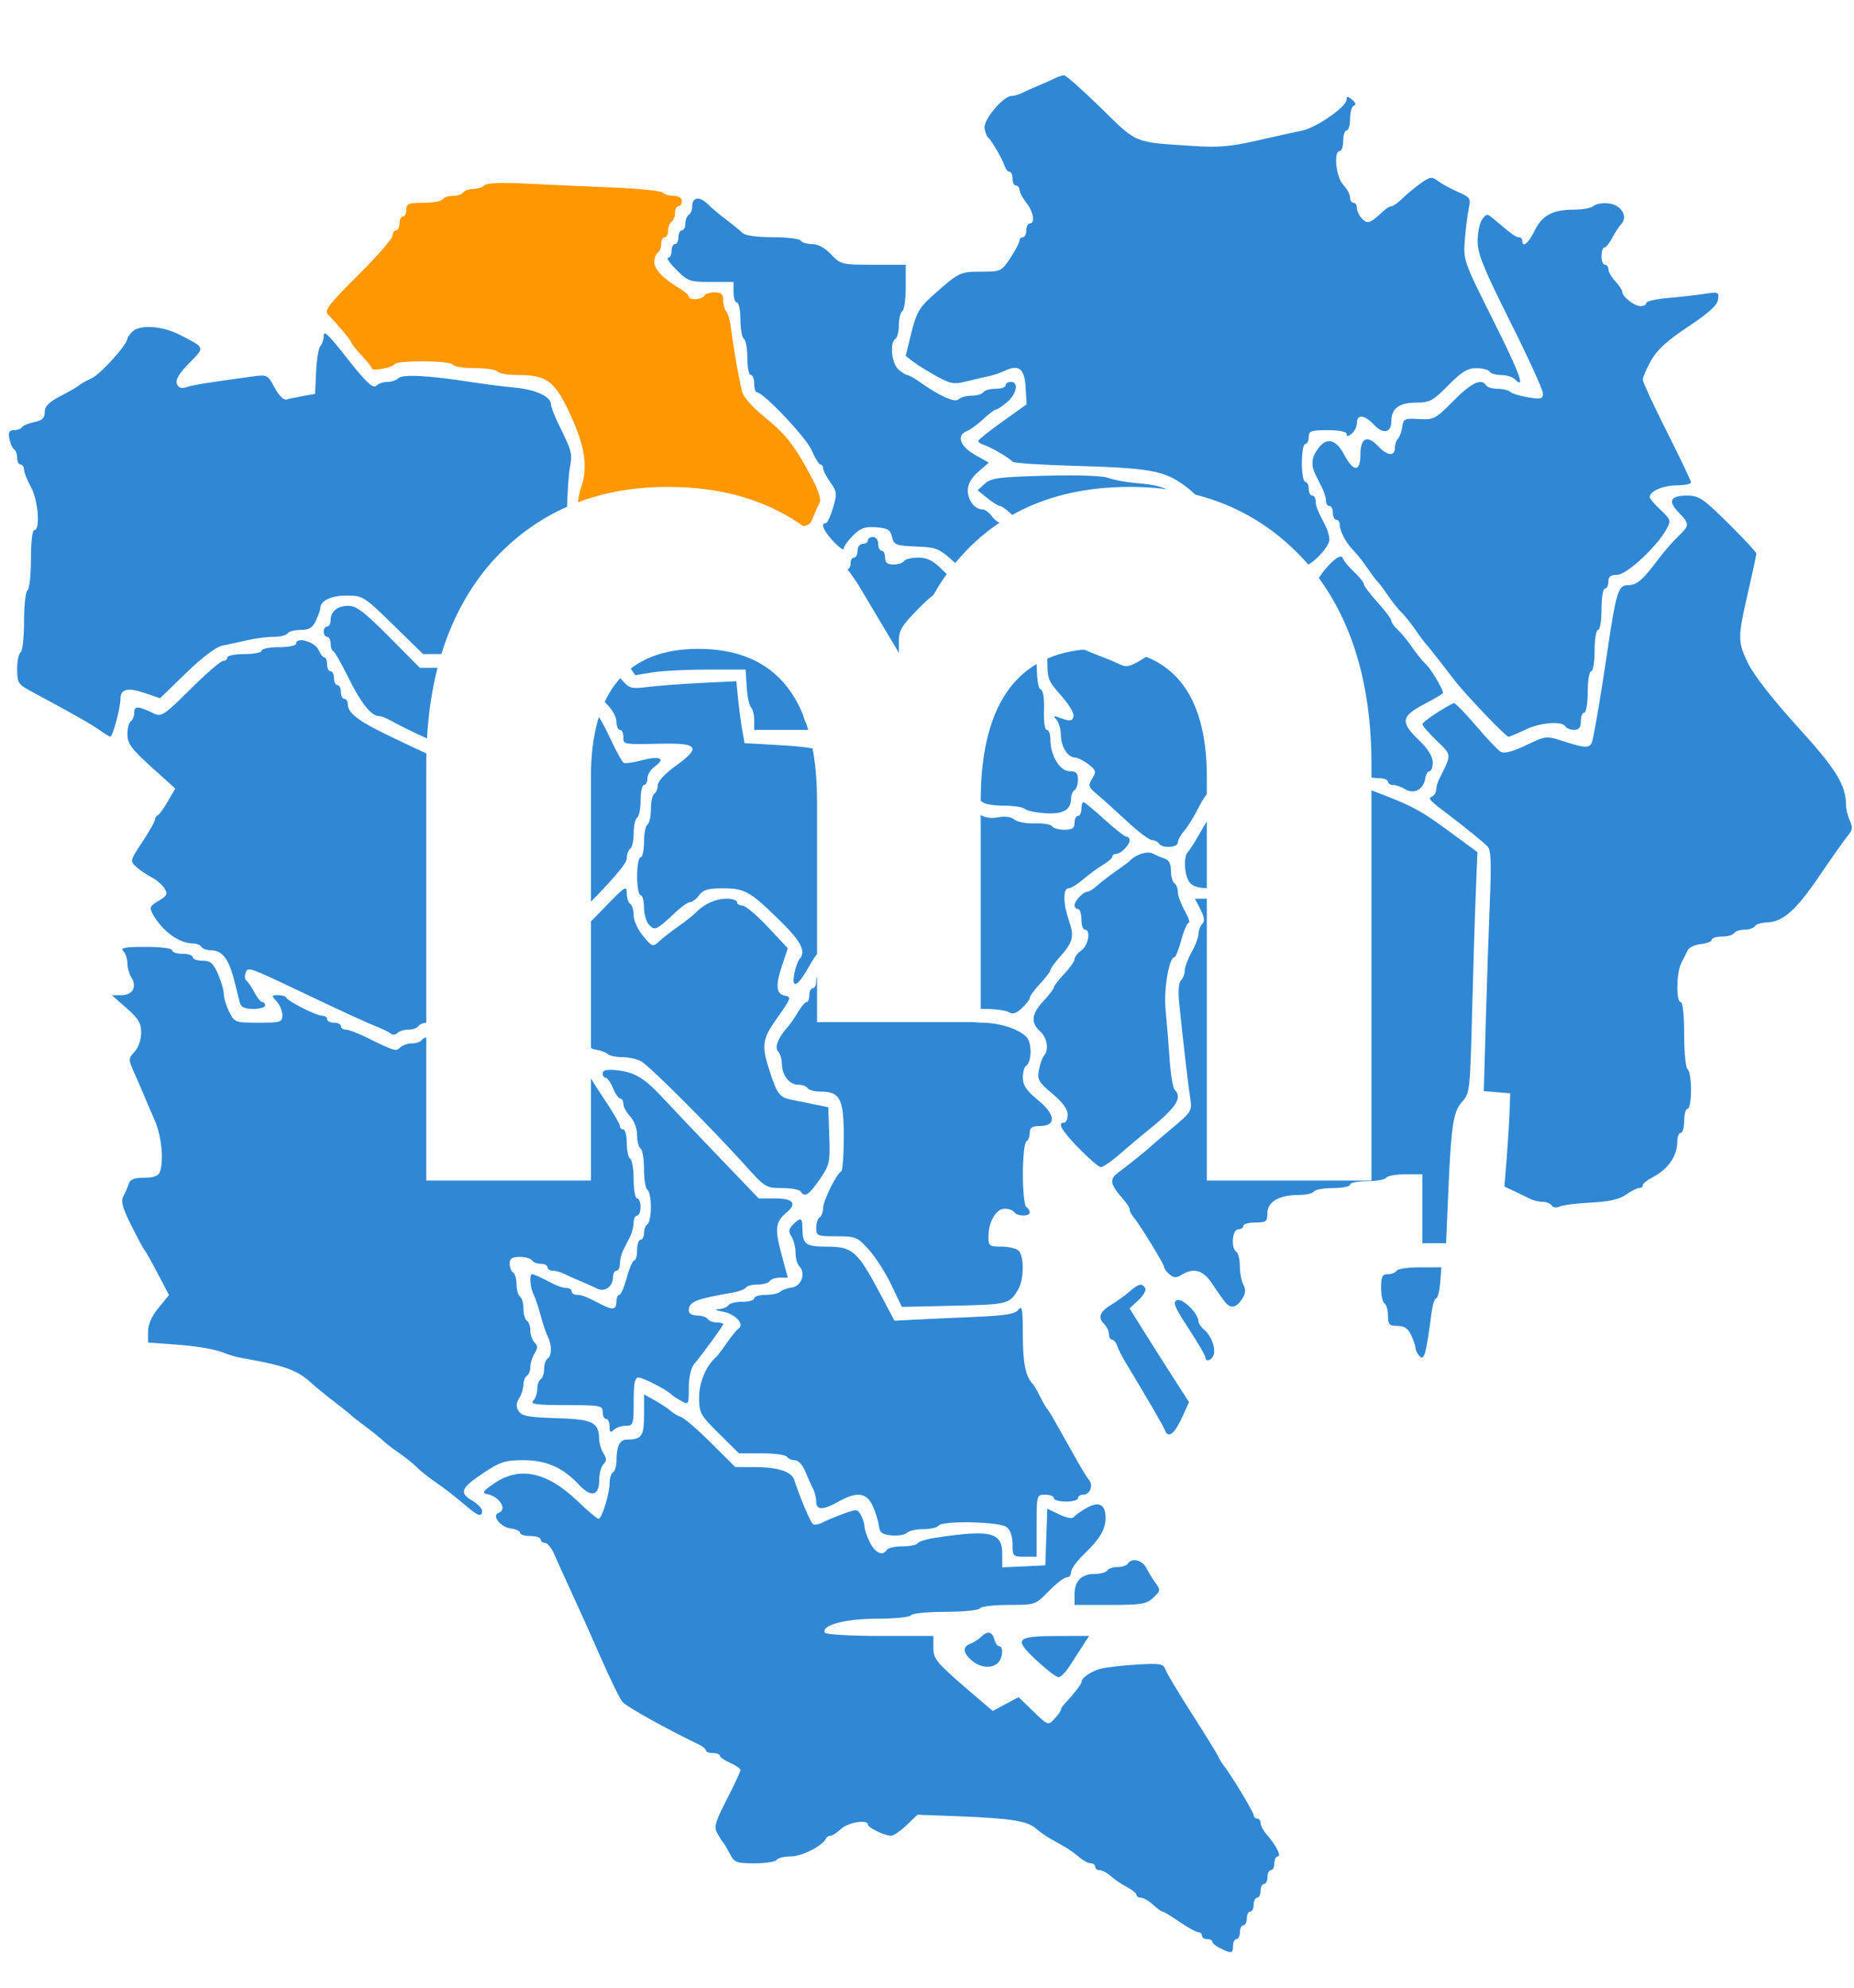 <?xml version="1.0" encoding="UTF-8"?>

<svg xmlns="http://www.w3.org/2000/svg" version="1.1" id="Itabashi-don_logo" viewBox="0 0 216.414 232.01">
  <defs>
    <style type="text/css">
      #Tokyo *:not(#Mastodon) {
        fill: #3088d4;
        fill-opacity: 1;
        stroke-width: 0.505;
      }

      #Tokyo #Itabashi {
        fill: #ff9800;
      }
    </style>
  </defs>

  <g id="Tokyo" transform="matrix(0.796,0,0,0.796,18.791,25.516)">
    <path id="Nerima" d="m 77.847,543.543 c -1.118,-0.813 -3.996,-2.444 -10.228,-5.794 -1.732,-0.931 -1.894,-1.202 -1.894,-3.168 0,-1.182 0.227,-2.29 0.505,-2.461 0.278,-0.172 0.505,-2.217 0.505,-4.546 0,-2.328 0.227,-4.374 0.505,-4.546 0.278,-0.172 0.505,-2.231 0.505,-4.575 0,-2.506 0.208,-4.263 0.505,-4.263 0.905,0 0.55,-4.435 -0.505,-6.313 -0.556,-0.989 -1.01,-2.132 -1.01,-2.541 0,-0.408 -0.227,-0.742 -0.505,-0.742 -0.278,0 -0.505,-0.441 -0.505,-0.98 0,-0.539 -0.2,-1.104 -0.445,-1.255 -0.245,-0.151 -0.554,-0.846 -0.688,-1.545 -0.187,-0.977 -0.033,-1.27 0.667,-1.27 0.501,0 1.033,-0.198 1.182,-0.44 0.15,-0.242 0.958,-0.577 1.798,-0.745 1.161,-0.232 1.526,-0.58 1.526,-1.455 0,-0.86 0.605,-1.465 2.399,-2.399 1.32,-0.687 2.513,-1.378 2.652,-1.536 0.139,-0.157 0.965,-0.623 1.836,-1.034 1.349,-0.637 5.235,-4.954 5.235,-5.816 0,-0.156 0.325,-0.609 0.722,-1.006 1.074,-1.074 4.366,-0.873 6.895,0.42 3.859,1.974 3.797,1.795 1.453,4.183 -1.474,1.502 -2.035,2.441 -1.809,3.029 0.239,0.622 0.632,0.753 1.457,0.485 1.013,-0.329 2.993,-0.648 9.77,-1.574 1.994,-0.272 2.113,-0.209 3.103,1.656 0.591,1.114 1.321,1.855 1.714,1.741 0.377,-0.109 1.481,-0.339 2.453,-0.512 l 1.768,-0.313 0.153,-3.276 c 0.084,-1.802 0.368,-3.492 0.631,-3.756 0.263,-0.264 0.478,-0.906 0.478,-1.428 0,-0.935 0.613,-0.352 3.536,3.362 2.741,3.483 3.714,4.378 4.217,3.875 0.292,-0.292 1.008,-0.531 1.592,-0.531 0.583,0 1.308,-0.248 1.611,-0.551 0.596,-0.596 4.527,-0.391 10.511,0.548 1.945,0.305 4.884,0.68 6.533,0.833 3.093,0.287 5.336,1.322 5.336,2.462 0,0.358 0.487,1.639 1.082,2.846 1.978,4.011 2.072,4.362 1.703,6.315 -0.202,1.067 -0.399,3.986 -0.439,6.486 l -0.073,4.546 1.768,0.142 c 3.143,0.252 4.041,1.018 4.041,3.449 0,1.187 -0.227,2.298 -0.505,2.47 -0.278,0.172 -0.505,1.322 -0.505,2.555 0,2.518 -0.544,2.783 -2.525,1.233 -1.918,-1.501 -3.528,-1.257 -5.833,0.884 -1.122,1.042 -2.996,2.746 -4.166,3.788 l -2.126,1.894 h -5.591 -5.591 l -4.383,-4.284 c -4.266,-4.17 -4.448,-4.284 -6.818,-4.293 -2.279,-0.009 -3.878,0.765 -3.878,1.874 0,0.242 -0.284,1.052 -0.631,1.8 -0.491,1.058 -0.988,1.36 -2.243,1.363 -0.886,0.002 -1.752,0.231 -1.924,0.509 -0.172,0.278 -1.091,0.505 -2.043,0.505 -0.952,0 -2.7,0.224 -3.885,0.497 -1.185,0.273 -2.82,0.629 -3.634,0.79 -0.913,0.181 -2.946,1.716 -5.303,4.003 l -3.823,3.71 -2.195,-0.748 c -2.539,-0.865 -3.613,-0.623 -3.613,0.815 0,1.334 -1.141,5.584 -1.494,5.563 -0.151,-0.009 -0.842,-0.43 -1.537,-0.935 z" fill="#3088d4" transform="translate(-86.817,-468.537)"/>
    <path id="Suginami" d="m 120.501,588.012 c -0.264,-0.233 -1.275,-0.728 -2.248,-1.1 -0.972,-0.372 -4.836,-2.137 -8.586,-3.923 -10.34,-4.925 -10.068,-4.825 -10.439,-3.858 -0.173,0.451 -0.111,0.968 0.138,1.148 0.249,0.18 0.775,0.953 1.169,1.717 0.394,0.764 0.905,1.389 1.136,1.389 0.231,0 0.42,0.227 0.42,0.505 0,0.278 -0.78,0.505 -1.734,0.505 -1.226,0 -1.802,-0.259 -1.966,-0.884 -0.128,-0.486 -0.519,-2.02 -0.868,-3.409 -0.759,-3.014 -1.745,-4.293 -3.309,-4.293 -0.635,0 -1.295,-0.227 -1.467,-0.505 -0.172,-0.278 -0.718,-0.505 -1.215,-0.505 -2.061,0 -4.532,-1.806 -5.936,-4.338 -0.511,-0.921 -0.4,-1.164 0.874,-1.917 1.256,-0.742 1.376,-0.995 0.861,-1.819 -0.329,-0.526 -1.177,-1.255 -1.884,-1.619 -0.708,-0.364 -1.721,-1.053 -2.251,-1.532 -0.943,-0.851 -0.923,-0.933 0.884,-3.654 1.017,-1.531 1.848,-2.996 1.848,-3.255 0,-0.259 0.178,-0.547 0.395,-0.639 0.218,-0.093 0.889,-1.015 1.491,-2.051 l 1.096,-1.882 -3.507,-3.169 c -2.938,-2.655 -3.507,-3.43 -3.512,-4.78 -0.003,-0.886 0.222,-1.752 0.5,-1.924 0.278,-0.172 0.505,-0.746 0.505,-1.277 0,-1.009 0.56,-0.98 2.924,0.156 1.053,0.506 1.527,0.186 5.314,-3.581 2.287,-2.275 4.437,-4.136 4.779,-4.136 0.341,0 0.621,-0.227 0.621,-0.505 0,-0.278 1.136,-0.505 2.525,-0.505 1.389,0 2.525,-0.227 2.525,-0.505 0,-0.278 1.136,-0.505 2.525,-0.505 1.452,0 2.525,-0.229 2.525,-0.539 0,-1.027 2.763,-0.254 3.276,0.917 0.274,0.625 0.672,1.136 0.884,1.136 0.212,0 0.385,0.455 0.385,1.01 0,0.556 0.227,1.01 0.505,1.01 0.278,0 0.505,0.455 0.505,1.01 0,0.556 0.227,1.01 0.505,1.01 0.278,0 0.505,0.455 0.505,1.01 0,0.556 0.227,1.01 0.505,1.01 0.278,0 0.505,0.35 0.505,0.779 0,1.29 1.548,2.476 6.061,4.645 9.315,4.476 10.799,5.038 12.689,4.807 2.051,-0.251 2.031,-0.295 2.952,6.185 0.848,5.958 1.115,6.547 3.062,6.734 3.942,0.378 3.936,1.947 -0.016,4.631 -3.018,2.05 -3.432,2.759 -2.584,4.426 0.46,0.903 1.335,2.955 2.206,5.17 0.273,0.694 0.728,1.707 1.011,2.25 0.364,0.698 0.347,1.043 -0.059,1.179 -0.316,0.105 -0.574,0.601 -0.574,1.102 0,1.048 -1.716,1.944 -6.819,3.558 -1.945,0.615 -3.93,1.32 -4.413,1.566 -0.482,0.246 -1.321,0.447 -1.864,0.447 -0.543,0 -1.128,0.227 -1.299,0.505 -0.172,0.278 -0.822,0.505 -1.444,0.505 -0.623,0 -1.359,0.227 -1.637,0.505 -0.278,0.278 -0.721,0.314 -0.985,0.081 z" fill="#3088d4" transform="translate(-86.817,-468.537)"/>
    <path id="Nakano" d="m 140.982,576.933 c 0,-0.347 -0.422,-1.594 -0.939,-2.771 -2.077,-4.737 -2.126,-4.919 -1.323,-4.919 0.411,0 0.747,-0.189 0.747,-0.42 0,-0.231 0.622,-0.742 1.382,-1.136 2.394,-1.242 3.164,-2.153 3.164,-3.747 0,-1.862 -1.479,-3.283 -3.418,-3.283 -1.175,0 -1.482,-0.307 -2.015,-2.012 -0.345,-1.107 -0.628,-2.993 -0.628,-4.192 0,-1.199 -0.211,-2.396 -0.469,-2.66 -0.258,-0.264 -0.542,-1.275 -0.631,-2.248 -0.16,-1.74 -0.202,-1.77 -2.688,-1.916 -2.198,-0.129 -8.439,-2.663 -14.009,-5.689 -0.482,-0.262 -1.105,-0.476 -1.383,-0.476 -1.108,0 -2.663,-1.949 -4.433,-5.556 -1.022,-2.083 -2.037,-3.864 -2.255,-3.956 -0.218,-0.093 -0.396,-0.604 -0.396,-1.136 0,-0.532 -0.227,-0.968 -0.505,-0.968 -0.278,0 -0.505,-0.341 -0.505,-0.758 0,-0.417 0.227,-0.758 0.505,-0.758 0.278,0 0.505,-0.409 0.505,-0.909 0,-1.317 1.004,-2.121 2.646,-2.121 1.135,0 2.373,0.948 5.941,4.546 l 4.507,4.546 6.207,-0.014 6.207,-0.014 2.525,-2.275 c 1.389,-1.251 3.321,-3.006 4.293,-3.9 1.478,-1.358 1.954,-1.543 2.904,-1.126 0.625,0.274 1.136,0.672 1.136,0.884 0,0.212 0.455,0.385 1.01,0.385 1.046,0 1.394,1.218 0.505,1.768 -0.278,0.172 -0.505,0.967 -0.505,1.768 0,0.801 -0.227,1.596 -0.505,1.768 -0.278,0.172 -0.505,0.981 -0.505,1.798 0,0.817 -0.242,1.485 -0.537,1.485 -0.302,0 -0.468,0.719 -0.379,1.641 0.138,1.429 0.376,1.674 1.835,1.894 1.741,0.262 1.907,0.47 4.17,5.205 0.638,1.335 1.329,2.532 1.535,2.659 0.206,0.128 1.407,-0.044 2.668,-0.381 2.608,-0.698 3.555,-0.258 1.916,0.891 -0.608,0.426 -1.106,1.216 -1.106,1.756 0,0.54 -0.227,0.982 -0.505,0.982 -0.278,0 -0.505,1.009 -0.505,2.243 0,1.234 -0.227,2.384 -0.505,2.555 -0.278,0.172 -0.505,1.194 -0.505,2.273 0,1.078 -0.227,2.101 -0.505,2.273 -0.278,0.172 -0.505,0.813 -0.505,1.426 0,0.759 -2.253,3.362 -7.071,8.171 -3.889,3.882 -7.071,6.774 -7.071,6.427 z" fill="#3088d4" transform="translate(-86.817,-468.537)"/>
    <path id="Setagaya" d="m 131.832,657.489 c -2.146,-1.82 -3.123,-2.58 -4.992,-3.882 -0.972,-0.677 -2.109,-1.594 -2.525,-2.037 -0.417,-0.443 -1.553,-1.355 -2.525,-2.028 -0.972,-0.672 -2.072,-1.517 -2.443,-1.878 -0.371,-0.361 -1.508,-1.276 -2.525,-2.034 -1.018,-0.758 -1.964,-1.499 -2.103,-1.647 -0.139,-0.148 -1.275,-1.056 -2.525,-2.019 -1.25,-0.963 -2.727,-2.169 -3.283,-2.681 -2.109,-1.945 -3.908,-2.6 -10.102,-3.68 -0.833,-0.145 -1.97,-0.461 -2.525,-0.701 -1.451,-0.627 -4.048,-1.068 -7.955,-1.351 l -3.409,-0.247 v -1.611 c 0,-1.051 0.535,-2.261 1.539,-3.478 l 1.539,-1.867 -1.665,-3.173 c -0.916,-1.745 -1.783,-3.286 -1.928,-3.425 -0.145,-0.139 -1.016,-1.758 -1.938,-3.599 -1.3,-2.598 -1.56,-3.558 -1.163,-4.293 0.281,-0.521 0.635,-1.345 0.785,-1.831 0.2,-0.645 0.809,-0.884 2.256,-0.884 1.342,0 2.081,-0.258 2.289,-0.799 0.634,-1.652 0.27,-5.356 -0.754,-7.667 -0.583,-1.316 -1.242,-2.848 -1.465,-3.404 -0.222,-0.556 -0.861,-2.033 -1.419,-3.283 -0.999,-2.238 -1,-2.289 -0.051,-3.316 0.558,-0.604 0.965,-1.773 0.966,-2.778 0.002,-1.41 -0.4,-2.088 -2.147,-3.621 l -2.148,-1.886 1.405,-0.008 c 1.635,-0.009 2.312,-1.218 1.453,-2.593 -0.322,-0.515 -0.585,-1.462 -0.585,-2.105 0,-0.643 -0.273,-1.441 -0.606,-1.775 -0.471,-0.471 0.258,-0.606 3.283,-0.606 2.256,0 3.889,0.212 3.889,0.505 0,0.278 0.682,0.505 1.515,0.505 0.833,0 1.515,0.227 1.515,0.505 0,0.278 0.638,0.505 1.418,0.505 1.159,0 1.574,0.354 2.273,1.937 0.47,1.066 0.855,2.394 0.855,2.953 0,0.558 0.358,1.732 0.795,2.608 0.777,1.557 0.873,1.593 4.293,1.593 3.254,0 3.499,-0.077 3.499,-1.097 0,-0.603 -0.376,-1.512 -0.836,-2.02 -0.784,-0.867 -0.771,-0.924 0.21,-0.924 0.575,0 1.122,0.17 1.215,0.379 0.242,0.546 4.426,2.652 5.267,2.652 0.39,0 0.71,0.227 0.71,0.505 0,0.278 0.455,0.505 1.01,0.505 0.556,0 1.01,0.227 1.01,0.505 0,0.278 0.319,0.505 0.71,0.505 0.39,0 1.697,0.487 2.904,1.082 4.293,2.116 4.453,2.165 5.083,1.534 0.328,-0.328 1.105,-0.596 1.728,-0.596 0.623,0 1.272,-0.227 1.444,-0.505 0.172,-0.278 0.854,-0.505 1.515,-0.505 0.662,0 1.344,-0.227 1.515,-0.505 0.172,-0.278 0.854,-0.505 1.515,-0.505 0.662,0 1.344,-0.227 1.515,-0.505 0.172,-0.278 0.867,-0.505 1.545,-0.505 0.678,0 1.233,-0.227 1.233,-0.505 0,-0.278 0.682,-0.505 1.515,-0.505 0.833,0 1.515,-0.237 1.515,-0.527 0,-0.331 1.355,-0.472 3.645,-0.379 l 3.645,0.148 1.934,3.788 c 1.064,2.083 2.151,3.864 2.416,3.956 0.265,0.093 0.482,0.387 0.482,0.654 0,0.267 1.136,2.17 2.525,4.228 1.389,2.058 2.525,3.98 2.525,4.27 0,0.29 0.227,0.528 0.505,0.528 0.278,0 0.505,0.896 0.505,1.99 0,1.095 0.227,2.131 0.505,2.303 0.278,0.172 0.505,1.549 0.505,3.06 0,1.511 0.227,2.748 0.505,2.748 0.278,0 0.505,0.568 0.505,1.263 0,0.694 -0.227,1.263 -0.505,1.263 -0.278,0 -0.505,0.458 -0.505,1.017 0,0.559 -0.227,1.468 -0.505,2.02 l -1.01,2.007 c -0.278,0.552 -0.505,1.461 -0.505,2.02 0,0.559 -0.227,1.017 -0.505,1.017 -0.278,0 -0.505,0.427 -0.505,0.948 0,1.376 -1.232,2.245 -2.36,1.665 -0.508,-0.261 -1.605,-0.755 -2.439,-1.098 -0.833,-0.343 -1.91,-0.824 -2.392,-1.069 -0.482,-0.245 -1.221,-0.446 -1.641,-0.446 -0.42,0 -0.764,-0.227 -0.764,-0.505 0,-0.278 -0.441,-0.505 -0.98,-0.505 -0.539,0 -1.121,-0.227 -1.292,-0.505 -0.172,-0.278 -0.981,-0.505 -1.798,-0.505 -1.134,0 -1.485,0.232 -1.485,0.98 0,0.539 0.227,1.121 0.505,1.292 0.278,0.172 0.505,0.967 0.505,1.768 0,0.801 0.227,1.596 0.505,1.768 0.278,0.172 0.505,0.967 0.505,1.768 0,0.801 0.227,1.596 0.505,1.768 0.278,0.172 0.505,0.822 0.505,1.444 0,0.623 0.278,1.41 0.619,1.751 0.488,0.488 0.488,0.828 0,1.609 -0.34,0.545 -0.619,1.435 -0.619,1.978 0,0.543 -0.227,1.128 -0.505,1.299 -0.278,0.172 -0.505,0.756 -0.505,1.299 0,0.543 -0.282,1.439 -0.628,1.992 -0.464,0.743 -0.483,1.235 -0.073,1.887 0.455,0.724 1.446,0.908 5.511,1.028 5.316,0.156 6.251,0.605 6.285,3.018 0.009,0.629 0.294,1.589 0.635,2.134 0.488,0.782 0.488,1.121 0,1.609 -0.34,0.34 -0.619,1.376 -0.619,2.301 0,2.334 -1.174,2.628 -2.942,0.735 -2.389,-2.557 -4.811,-3.63 -8.193,-3.63 -2.626,0 -3.382,0.238 -5.757,1.816 -3.392,2.252 -3.695,2.951 -1.774,4.086 0.821,0.485 1.493,1.174 1.493,1.531 0,0.92 -0.56,0.784 -2.079,-0.504 z" fill="#3088d4" transform="translate(-86.817,-468.537)"/>
    <path id="Meguro" d="m 152.598,645.61 c 0,-0.611 -0.227,-1.111 -0.505,-1.111 -0.278,0 -0.505,-0.455 -0.505,-1.01 0,-0.947 -0.337,-1.01 -5.404,-1.01 -4.203,0 -5.27,-0.135 -4.798,-0.606 0.333,-0.333 0.606,-1.115 0.606,-1.738 0,-0.623 0.227,-1.272 0.505,-1.444 0.278,-0.172 0.505,-0.854 0.505,-1.515 0,-0.662 0.227,-1.344 0.505,-1.515 0.629,-0.389 0.654,-2 0.049,-3.164 -0.251,-0.482 -0.727,-1.9 -1.059,-3.15 -0.332,-1.25 -0.809,-2.668 -1.059,-3.15 -0.49,-0.943 -0.623,-2.911 -0.196,-2.911 0.264,0 1.127,0.394 3.143,1.436 0.621,0.321 1.474,0.584 1.894,0.584 0.42,0 0.764,0.227 0.764,0.505 0,0.278 0.344,0.505 0.764,0.505 0.742,0 1.278,0.211 3.648,1.436 1.613,0.834 2.153,0.727 2.153,-0.426 0,-0.556 0.186,-1.01 0.414,-1.01 0.228,0 0.723,-1.136 1.101,-2.525 0.378,-1.389 0.874,-2.525 1.101,-2.525 0.228,0 0.414,-0.682 0.414,-1.515 0,-0.833 0.227,-1.515 0.505,-1.515 0.278,0 0.505,-0.441 0.505,-0.98 0,-0.539 0.227,-1.121 0.505,-1.292 0.278,-0.172 0.505,-1.308 0.505,-2.525 0,-1.217 -0.227,-2.354 -0.505,-2.525 -0.278,-0.172 -0.505,-1.535 -0.505,-3.03 0,-1.495 -0.227,-2.859 -0.505,-3.03 -0.278,-0.172 -0.505,-1.051 -0.505,-1.955 0,-0.945 -0.429,-2.104 -1.01,-2.727 -0.556,-0.596 -1.01,-1.435 -1.01,-1.863 0,-0.428 -0.2,-0.779 -0.444,-0.779 -0.244,0 -0.726,-0.682 -1.071,-1.515 -0.345,-0.833 -0.827,-1.515 -1.071,-1.515 -0.244,0 -0.444,-0.295 -0.444,-0.656 0,-0.454 0.584,-0.6 1.894,-0.474 2.783,0.268 4.132,1.063 6.945,4.088 1.389,1.494 5.117,5.417 8.284,8.718 l 5.758,6.001 h 2.449 c 2.59,0 3.21,0.76 1.664,2.043 -1.653,1.372 -1.785,2.357 -0.802,6.019 l 0.953,3.554 h -1.168 c -0.643,0 -1.309,0.227 -1.48,0.505 -0.172,0.278 -0.967,0.505 -1.768,0.505 -0.801,0 -1.581,0.202 -1.733,0.449 -0.153,0.247 -1.018,0.577 -1.924,0.734 -5.525,0.954 -6.444,1.335 -6.444,2.667 0,0.401 0.522,0.696 1.233,0.696 0.678,0 1.373,0.227 1.545,0.505 0.172,0.278 0.753,0.505 1.292,0.505 0.539,0 0.98,0.112 0.98,0.248 0,0.233 -2.732,3.988 -4.326,5.945 -0.414,0.508 -0.725,1.971 -0.725,3.414 0,2.469 -0.025,2.51 -1.136,1.888 -0.625,-0.35 -1.25,-0.759 -1.389,-0.911 -0.603,-0.657 -4.163,-2.503 -4.827,-2.503 -0.566,0 -0.729,0.792 -0.729,3.536 0,3.353 -0.06,3.536 -1.162,3.536 -0.639,0 -1.434,0.273 -1.768,0.606 -0.471,0.471 -0.606,0.359 -0.606,-0.505 z" fill="#3088d4" transform="translate(-86.817,-468.537)"/>
    <path id="Shinagawa" d="m 211.692,662.864 c 0,-1.158 -0.327,-2.086 -0.884,-2.509 -1.056,-0.802 -9.499,-0.969 -9.975,-0.198 -0.172,0.278 -1.162,0.505 -2.202,0.505 -1.039,0 -2.133,0.244 -2.431,0.542 -0.298,0.298 -1.309,0.468 -2.248,0.379 -1.387,-0.133 -1.735,-0.399 -1.861,-1.426 -0.086,-0.694 -0.494,-2.001 -0.908,-2.904 -0.898,-1.961 -2.312,-2.14 -4.998,-0.631 -2.284,1.283 -3.283,1.281 -3.283,-0.007 0,-0.559 -0.212,-1.412 -0.472,-1.894 -0.26,-0.482 -0.77,-1.616 -1.133,-2.519 -0.382,-0.947 -1.024,-1.641 -1.518,-1.641 -0.471,0 -0.998,-0.227 -1.169,-0.505 -0.172,-0.278 -1.826,-0.505 -3.677,-0.505 h -3.365 l -2.919,-2.888 c -2.761,-2.732 -2.919,-3.021 -2.919,-5.352 0,-2.195 1.061,-4.674 2.525,-5.902 0.166,-0.139 0.848,-1.048 1.515,-2.02 0.668,-0.972 1.452,-1.932 1.743,-2.132 0.93,-0.64 -0.465,-2.139 -2.301,-2.473 -1.046,-0.19 -1.284,-0.338 -0.609,-0.379 0.609,-0.037 1.247,-0.294 1.419,-0.572 0.172,-0.278 1.094,-0.505 2.05,-0.505 0.956,0 1.738,-0.227 1.738,-0.505 0,-0.278 0.75,-0.505 1.667,-0.505 0.917,0 1.883,-0.208 2.147,-0.462 0.264,-0.254 1.048,-0.538 1.743,-0.631 1.384,-0.185 2.039,-2.12 1.053,-3.106 -0.301,-0.301 -0.548,-1.187 -0.548,-1.969 0,-0.782 -0.267,-1.849 -0.594,-2.372 -0.476,-0.762 -0.433,-1.112 0.216,-1.761 1.105,-1.105 1.387,-1.021 1.387,0.411 0,2.49 0.422,2.819 3.613,2.819 3.703,0 4.459,0.655 7.634,6.617 l 2.259,4.242 2.717,-0.144 c 1.495,-0.079 5.445,-0.259 8.778,-0.4 4.832,-0.204 6.189,-0.425 6.692,-1.089 0.52,-0.686 0.631,-0.011 0.631,3.816 0,4.098 0.416,6.065 1.516,7.161 0.139,0.139 0.594,0.934 1.009,1.768 0.416,0.833 0.87,1.629 1.009,1.768 0.139,0.139 0.559,0.795 0.932,1.458 0.373,0.663 1.112,1.97 1.641,2.904 0.529,0.934 1.441,2.551 2.027,3.593 0.585,1.042 1.292,2.175 1.572,2.519 0.663,0.816 0.134,2.153 -0.852,2.153 -0.425,0 -0.773,0.227 -0.773,0.505 0,0.278 -0.795,0.505 -1.768,0.505 -0.972,0 -1.768,-0.227 -1.768,-0.505 0,-0.278 -0.568,-0.505 -1.263,-0.505 -1.253,0 -1.263,0.034 -1.263,4.546 v 4.546 h -1.768 c -1.697,0 -1.768,-0.074 -1.768,-1.838 z" fill="#3088d4" transform="translate(-86.817,-468.537)"/>
    <path id="Ota" d="m 242.123,722.099 c -0.625,-0.31 -1.136,-0.736 -1.136,-0.948 0,-0.212 -0.341,-0.385 -0.758,-0.385 -0.417,0 -0.758,-0.227 -0.758,-0.505 0,-0.278 -0.243,-0.505 -0.54,-0.505 -0.297,0 -1.531,-0.682 -2.743,-1.515 -1.211,-0.833 -2.341,-1.515 -2.511,-1.515 -0.17,0 -0.797,-0.455 -1.393,-1.01 -0.596,-0.556 -1.382,-1.01 -1.747,-1.01 -0.364,0 -0.662,-0.189 -0.662,-0.42 0,-0.231 -0.625,-0.742 -1.389,-1.136 -0.764,-0.394 -1.83,-1.114 -2.368,-1.601 -0.539,-0.486 -1.277,-0.884 -1.641,-0.884 -0.364,0 -0.662,-0.227 -0.662,-0.505 0,-0.278 -0.298,-0.505 -0.662,-0.505 -0.364,0 -1.115,-0.398 -1.667,-0.884 -0.553,-0.486 -1.505,-1.168 -2.116,-1.515 -0.611,-0.347 -1.611,-0.915 -2.221,-1.263 -0.611,-0.347 -1.539,-1.007 -2.063,-1.466 -1.231,-1.079 -3.76,-1.476 -11.244,-1.764 l -6.084,-0.234 -1.614,1.543 c -0.888,0.848 -1.912,1.543 -2.276,1.543 -0.933,0 -3.38,-1.187 -3.384,-1.641 -0.008,-0.796 -2.894,-0.332 -3.928,0.631 -0.596,0.556 -1.302,1.01 -1.568,1.01 -0.266,0 -0.56,0.179 -0.652,0.397 -0.447,1.055 -3.529,2.633 -5.141,2.633 -0.982,0 -1.927,0.227 -2.098,0.505 -0.172,0.278 -1.624,0.505 -3.227,0.505 -2.67,0 -2.976,-0.117 -3.631,-1.389 -0.394,-0.764 -0.83,-1.503 -0.969,-1.641 -0.139,-0.139 -0.529,-0.748 -0.867,-1.354 -0.531,-0.953 -0.344,-1.625 1.389,-4.994 1.101,-2.141 2.003,-4.07 2.003,-4.286 0,-0.216 -0.682,-0.695 -1.515,-1.064 -0.833,-0.369 -1.515,-0.843 -1.515,-1.052 0,-0.21 -0.455,-0.382 -1.01,-0.382 -0.556,0 -1.012,-0.17 -1.014,-0.379 -0.002,-0.208 -0.514,-0.622 -1.136,-0.92 -4.612,-2.202 -10.518,-5.496 -11.107,-6.194 -0.391,-0.463 -1.804,-3.342 -3.141,-6.397 -1.337,-3.056 -3.274,-7.374 -4.304,-9.596 -1.03,-2.222 -2.19,-4.779 -2.578,-5.682 -0.388,-0.903 -0.991,-1.641 -1.339,-1.641 -0.349,0 -0.634,-0.227 -0.634,-0.505 0,-0.278 -0.682,-0.505 -1.515,-0.505 -0.833,0 -1.515,-0.212 -1.515,-0.472 0,-0.259 -0.602,-0.543 -1.338,-0.631 -1.511,-0.18 -2.879,-1.901 -1.819,-2.287 1.333,-0.485 0.175,-2.387 -1.677,-2.756 -0.805,-0.16 -0.625,-0.433 1.037,-1.57 3.746,-2.562 7.762,-1.701 12.269,2.631 1.465,1.408 2.83,2.56 3.034,2.56 0.488,0 1.626,-3.686 1.626,-5.266 0,-0.682 0.227,-1.381 0.505,-1.553 0.278,-0.172 0.505,-0.962 0.505,-1.756 0,-2.081 0.483,-3.042 1.528,-3.042 2.158,0 2.513,-0.511 2.513,-3.618 v -3.005 l 1.632,0.912 c 0.898,0.502 1.922,1.182 2.276,1.511 0.354,0.329 1.04,0.733 1.524,0.898 0.484,0.165 2.472,1.882 4.416,3.817 l 3.536,3.518 2.871,0.004 c 3.388,0.005 5.378,0.657 5.776,1.891 0.846,2.622 2.39,6.245 2.759,6.473 0.232,0.144 0.829,0.043 1.327,-0.223 0.497,-0.266 1.865,-0.838 3.038,-1.271 2.022,-0.745 2.161,-0.736 2.652,0.181 0.285,0.532 0.518,1.289 0.518,1.681 0,0.392 0.358,1.43 0.795,2.306 0.788,1.579 1.888,2.06 2.488,1.088 0.172,-0.278 1.194,-0.505 2.273,-0.505 1.078,0 2.086,-0.203 2.24,-0.452 0.154,-0.248 1.247,-0.6 2.429,-0.78 8.289,-1.267 9.978,-0.869 9.978,2.352 v 1.959 l 3.157,-0.15 3.157,-0.15 0.146,-4.149 0.146,-4.149 1.777,0.848 c 1.087,0.518 1.913,0.659 2.126,0.361 0.192,-0.268 1.051,-0.876 1.909,-1.351 1.796,-0.995 2.733,-0.479 2.733,1.504 0,1.65 -0.837,3.062 -3.111,5.246 -1.067,1.025 -1.94,2.223 -1.94,2.661 0,0.438 -0.295,0.797 -0.655,0.797 -0.36,0 -1.543,0.909 -2.628,2.02 -1.966,2.013 -1.987,2.02 -5.881,2.02 -2.15,0 -4.049,0.227 -4.22,0.505 -0.172,0.279 -2.437,0.505 -5.051,0.505 -2.614,0 -4.879,0.226 -5.051,0.505 -0.172,0.278 -2.421,0.505 -5.003,0.505 -4.672,0 -8.27,0.975 -7.599,2.06 0.158,0.256 3.797,0.465 8.087,0.465 h 7.799 v 1.703 c 0,1.762 0.348,2.159 6.55,7.458 l 2.151,1.838 1.9,-1.014 1.9,-1.014 2.158,2.095 c 2.14,2.077 2.166,2.086 3.093,1.092 0.514,-0.552 0.935,-1.143 0.935,-1.313 0,-0.17 0.284,-0.609 0.631,-0.975 1.198,-1.262 2.399,-2.811 2.399,-3.093 0,-0.625 1.365,-1.586 2.787,-1.96 0.828,-0.218 3.237,-0.498 5.352,-0.623 3.388,-0.199 3.883,-0.116 4.155,0.694 0.17,0.506 1.91,3.42 3.867,6.476 1.957,3.056 3.712,5.897 3.9,6.313 0.189,0.417 0.529,0.985 0.757,1.263 1.009,1.23 4.435,6.9 4.435,7.341 0,0.268 0.227,0.488 0.505,0.488 0.278,0 0.505,0.298 0.505,0.662 0,0.364 0.398,1.115 0.884,1.667 1.371,1.559 2.222,3.226 1.646,3.226 -0.28,0 -0.509,0.455 -0.509,1.01 0,0.556 -0.227,1.01 -0.505,1.01 -0.278,0 -0.505,0.455 -0.505,1.01 0,0.556 -0.227,1.01 -0.505,1.01 -0.278,0 -0.505,0.455 -0.505,1.01 0,0.556 -0.227,1.01 -0.505,1.01 -0.278,0 -0.505,0.455 -0.505,1.01 0,0.556 -0.227,1.01 -0.505,1.01 -0.278,0 -0.505,0.455 -0.505,1.01 0,0.556 -0.227,1.01 -0.505,1.01 -0.278,0 -0.505,0.455 -0.505,1.01 0,0.556 -0.227,1.01 -0.505,1.01 -0.278,0 -0.505,0.455 -0.505,1.01 0,1.114 -0.222,1.151 -1.894,0.323 z" fill="#3088d4" transform="translate(-86.817,-468.537)"/>
    <path id="Island1" d="m 215.155,679.855 c -3.35,-3.127 -2.986,-3.517 3.288,-3.528 l 4.478,-0.008 -0.902,1.389 c -0.496,0.764 -1.375,2.125 -1.952,3.024 -0.578,0.899 -1.31,1.638 -1.628,1.641 -0.318,0.003 -1.795,-1.13 -3.283,-2.519 z" fill="#3088d4" transform="translate(-86.817,-468.537)"/>
    <path id="Island2" d="m 220.784,670.222 c 0,-1.963 1.021,-2.994 2.965,-2.994 0.837,0 1.662,-0.227 1.834,-0.505 0.172,-0.278 0.854,-0.505 1.515,-0.505 0.662,0 1.344,-0.227 1.515,-0.505 0.555,-0.898 2.095,-0.536 2.689,0.631 0.318,0.625 0.936,1.626 1.374,2.225 0.74,1.013 0.716,1.163 -0.34,2.147 -1,0.932 -1.755,1.058 -6.343,1.058 h -5.208 z" fill="#3088d4" transform="translate(-86.817,-468.537)"/>
    <path id="Island3" d="m 205.709,679.922 c -1.317,-1.143 -1.389,-2.005 -0.204,-2.454 0.486,-0.184 1.184,-0.632 1.551,-0.994 0.953,-0.942 1.659,-0.816 1.964,0.351 0.145,0.556 0.465,1.01 0.71,1.01 0.657,0 0.543,1.721 -0.16,2.424 -0.89,0.89 -2.622,0.739 -3.862,-0.337 z" fill="#3088d4" transform="translate(-86.817,-468.537)"/>
    <path id="Island4" d="m 234.047,646.198 c -0.331,-0.812 -1.82,-3.38 -5.815,-10.033 -0.5,-0.833 -1.044,-1.913 -1.208,-2.399 -0.164,-0.486 -0.498,-0.884 -0.744,-0.884 -0.245,0 -0.446,-0.357 -0.446,-0.794 0,-0.437 -0.331,-1.125 -0.736,-1.53 -0.942,-0.942 -0.595,-1.815 1.131,-2.836 0.755,-0.447 1.919,-1.287 2.587,-1.867 1.363,-1.184 1.861,-1.296 2.338,-0.524 0.18,0.292 -0.263,1.079 -0.986,1.749 l -1.314,1.218 1.9,3.046 c 1.045,1.675 3.007,4.768 4.36,6.873 l 2.46,3.826 -0.897,1.988 c -1.195,2.65 -2.121,3.413 -2.629,2.166 z" fill="#3088d4" transform="translate(-86.817,-468.537)"/>
    <path id="Island5" d="m 239.977,635.473 c 0,-0.242 -1.12,-2.156 -2.489,-4.253 -2.065,-3.163 -2.35,-3.866 -1.676,-4.125 0.825,-0.317 3.1,1.913 3.137,3.074 0.01,0.313 0.383,0.872 0.828,1.242 1.056,0.876 1.764,2.776 1.394,3.74 -0.313,0.816 -1.194,1.053 -1.194,0.322 z" fill="#3088d4" transform="translate(-86.817,-468.537)"/>
    <path id="Island6" d="m 271.418,635.337 c -0.347,-0.35 -0.631,-0.886 -0.631,-1.192 0,-0.306 -0.284,-1.168 -0.631,-1.915 -0.46,-0.991 -1.008,-1.361 -2.02,-1.363 -1.199,-0.003 -1.389,-0.207 -1.389,-1.489 0,-0.817 -0.227,-1.626 -0.505,-1.798 -0.278,-0.172 -0.505,-1.208 -0.505,-2.303 0,-1.634 0.176,-1.99 0.98,-1.99 0.539,0 1.121,-0.227 1.292,-0.505 0.172,-0.278 1.721,-0.505 3.443,-0.505 h 3.131 l -0.181,2.273 c -0.099,1.25 -0.362,2.273 -0.584,2.273 -0.222,0 -0.53,0.966 -0.685,2.147 -0.779,5.949 -1.068,7.02 -1.714,6.368 z" fill="#3088d4" transform="translate(-86.817,-468.537)"/>
    <path id="Koto" d="m 242.902,627.419 c -0.388,-0.467 -1.261,-1.701 -1.941,-2.74 -1.31,-2.004 -2.706,-2.407 -4.485,-1.297 -0.755,0.471 -1.135,0.458 -1.761,-0.062 -0.439,-0.365 -0.799,-0.855 -0.799,-1.089 0,-0.428 -3.572,-6.243 -4.535,-7.384 -0.283,-0.336 -0.515,-0.804 -0.515,-1.041 0,-0.237 -0.398,-0.883 -0.884,-1.436 -2.021,-2.298 -2.148,-2.986 -0.742,-4.026 1.442,-1.066 4.259,-3.328 4.656,-3.737 0.139,-0.143 1.58,-1.375 3.202,-2.738 2.9,-2.436 2.944,-2.512 2.628,-4.546 -0.3,-1.927 -0.837,-6.561 -1.578,-13.61 -0.198,-1.879 -0.109,-3.158 0.244,-3.51 0.305,-0.305 0.555,-0.957 0.555,-1.449 0,-0.492 0.455,-1.703 1.01,-2.692 0.556,-0.989 1.01,-2.201 1.01,-2.692 0,-0.492 0.247,-1.14 0.548,-1.442 0.394,-0.394 0.319,-0.99 -0.266,-2.121 l -0.814,-1.573 h 1.751 c 0.963,0 1.891,0.227 2.063,0.505 0.172,0.278 1.89,0.505 3.818,0.505 2,0 3.506,0.217 3.506,0.505 0,0.278 0.682,0.505 1.515,0.505 1.179,0 1.515,-0.224 1.515,-1.01 0,-0.556 0.199,-1.01 0.442,-1.01 0.243,0 0.572,-0.625 0.73,-1.389 0.342,-1.649 2.228,-2.652 4.99,-2.652 h 1.92 v -3.506 c 0,-1.928 -0.227,-3.646 -0.505,-3.818 -0.278,-0.172 -0.505,-1.642 -0.505,-3.268 v -2.956 l 3.157,1.158 c 7.104,2.607 8.393,3.257 12.624,6.366 l 4.416,3.245 -0.24,5.808 c -0.132,3.195 -0.379,11.15 -0.547,17.678 -0.298,11.523 -0.341,11.906 -1.483,13.132 -1.305,1.401 -1.611,3.546 -2.068,14.521 l -0.258,6.187 h -1.739 -1.739 v -5.051 -5.051 h -2.496 c -1.373,0 -2.636,0.227 -2.808,0.505 -0.172,0.278 -1.435,0.505 -2.808,0.505 -1.373,0 -2.496,0.227 -2.496,0.505 0,0.278 -1.123,0.505 -2.496,0.505 -1.373,0 -2.636,0.227 -2.808,0.505 -0.172,0.278 -1.163,0.505 -2.202,0.505 -2.88,0 -4.608,0.993 -4.613,2.652 -0.004,1.25 -0.181,1.389 -1.772,1.389 -0.972,0 -1.768,0.227 -1.768,0.505 0,0.278 -0.341,0.505 -0.758,0.505 -0.868,0 -1.081,2.771 -0.253,3.283 0.278,0.172 0.505,1.109 0.505,2.083 0,0.974 0.232,2.206 0.517,2.736 0.367,0.687 0.334,1.257 -0.115,1.977 -0.882,1.412 -1.702,1.613 -2.527,0.619 z" fill="#3088d4" transform="translate(-86.817,-468.537)"/>
    <path id="Chuo" d="m 221.415,604.823 c -2.562,-2.638 -3.203,-3.76 -2.147,-3.76 0.278,0 0.505,-0.532 0.505,-1.183 0,-0.783 -0.763,-1.821 -2.253,-3.066 -2.017,-1.686 -2.222,-2.051 -1.954,-3.489 0.165,-0.883 0.497,-1.822 0.738,-2.086 0.762,-0.834 0.476,-2.612 -0.572,-3.561 -1.408,-1.274 -1.262,-2.564 0.503,-4.447 0.832,-0.888 1.514,-1.787 1.515,-1.998 0.001,-0.211 0.684,-1.097 1.518,-1.969 0.833,-0.872 1.515,-1.843 1.515,-2.157 0,-0.314 0.455,-0.899 1.01,-1.299 1.034,-0.745 1.415,-3.03 0.505,-3.03 -0.278,0 -0.505,-0.682 -0.505,-1.515 0,-0.833 -0.227,-1.515 -0.505,-1.515 -0.278,0 -0.505,-0.244 -0.505,-0.541 0,-0.653 1.267,-1.984 1.889,-1.984 0.245,0 0.887,-0.404 1.425,-0.898 0.539,-0.494 1.775,-1.449 2.747,-2.122 0.972,-0.674 1.881,-1.349 2.02,-1.502 0.868,-0.952 2.612,-1.502 3.409,-1.076 0.486,0.26 1.282,0.596 1.768,0.746 0.582,0.18 0.884,0.786 0.884,1.775 0,0.826 0.227,1.642 0.505,1.813 0.278,0.172 0.505,0.746 0.505,1.277 0,0.531 0.451,1.767 1.002,2.748 0.551,0.981 0.819,1.783 0.596,1.783 -0.223,0 -0.715,1.136 -1.093,2.525 -0.378,1.389 -0.824,2.525 -0.991,2.525 -0.802,0 -1.606,4.696 -1.313,7.671 0.173,1.754 0.437,5.006 0.588,7.229 0.151,2.222 0.485,4.257 0.743,4.52 1.226,1.256 0.215,2.686 -4.629,6.551 -0.669,0.533 -2.214,1.84 -3.433,2.904 -1.22,1.064 -2.47,1.917 -2.778,1.897 -0.308,-0.021 -1.753,-1.266 -3.212,-2.768 z" fill="#3088d4" transform="translate(-86.817,-468.537)"/>
    <path id="Minato" d="m 193.926,624.87 c -0.843,-1.768 -2.331,-4.097 -3.307,-5.177 -1.678,-1.857 -1.933,-1.963 -4.745,-1.963 -2.814,0 -2.972,-0.066 -2.972,-1.233 0,-0.678 0.227,-1.373 0.505,-1.545 0.278,-0.172 0.505,-0.779 0.505,-1.35 0,-1.069 1.978,-5.085 2.652,-5.384 0.208,-0.093 0.379,-2.387 0.379,-5.099 0,-5.551 -0.544,-6.602 -3.419,-6.602 -0.865,0 -1.712,-0.227 -1.884,-0.505 -0.172,-0.278 -0.785,-0.505 -1.363,-0.505 -1.312,0 -2.388,-1.365 -2.409,-3.056 -0.009,-0.708 -0.262,-1.534 -0.563,-1.834 -0.557,-0.557 0.044,-2.076 1.413,-3.569 0.338,-0.368 1.012,-1.343 1.498,-2.166 0.486,-0.823 1.062,-1.497 1.28,-1.497 0.218,0 0.396,-0.455 0.396,-1.01 0,-0.556 0.227,-1.01 0.505,-1.01 0.278,0 0.505,-0.455 0.505,-1.01 0,-0.556 0.227,-1.01 0.505,-1.01 0.278,0 0.505,-0.455 0.505,-1.01 0,-0.561 0.337,-1.01 0.758,-1.01 0.417,0 0.758,-0.227 0.758,-0.505 0,-0.278 0.909,-0.505 2.02,-0.505 1.111,0 2.02,-0.227 2.02,-0.505 0,-1.408 2.368,-0.133 5.627,3.03 2.003,1.945 3.924,3.536 4.269,3.536 0.345,0 0.703,0.184 0.795,0.408 0.093,0.225 1.232,1.134 2.532,2.02 1.743,1.189 2.927,1.612 4.51,1.612 2.579,0 5.458,0.932 6.553,2.122 0.825,0.896 0.759,3.697 -0.1,4.228 -0.246,0.152 -0.447,0.929 -0.447,1.728 0,1.103 0.534,1.889 2.221,3.271 2.609,2.138 2.717,3.804 0.246,3.804 -1.105,0 -1.456,0.237 -1.456,0.98 0,0.539 -0.227,1.121 -0.505,1.292 -0.278,0.172 -0.505,2.331 -0.505,4.798 0,2.467 0.227,4.627 0.505,4.798 0.278,0.172 0.505,0.526 0.505,0.787 0,0.635 -1.877,0.61 -2.273,-0.03 -0.172,-0.278 -0.81,-0.503 -1.419,-0.501 -1.266,0.005 -2.369,1.931 -2.369,4.137 0,1.301 0.154,1.415 1.919,1.415 1.056,0 2.192,0.273 2.525,0.606 0.793,0.793 0.778,4.157 -0.025,5.568 -1.281,2.253 -1.501,2.311 -9.421,2.49 l -7.695,0.174 z" fill="#3088d4" transform="translate(-86.817,-468.537)"/>
    <path id="Shibuya" d="m 180.63,611.164 c -0.172,-0.278 -1.402,-0.505 -2.734,-0.505 -2.351,0 -2.512,-0.1 -5.483,-3.409 -4.753,-5.293 -13.909,-14.451 -15.149,-15.152 -0.614,-0.347 -1.869,-0.631 -2.79,-0.631 -0.92,0 -1.89,-0.208 -2.153,-0.462 -0.264,-0.254 -1.044,-0.538 -1.733,-0.631 -0.97,-0.131 -1.579,-0.853 -2.697,-3.199 -2.019,-4.237 -2.628,-4.798 -5.204,-4.798 -3.36,0 -3.527,0.231 9.533,-13.227 2.635,-2.715 2.904,-2.876 2.904,-1.731 0,0.694 0.227,1.402 0.505,1.574 0.278,0.172 0.505,0.932 0.505,1.69 0,0.765 0.618,2.115 1.389,3.035 1.36,1.622 1.41,1.637 2.399,0.725 0.556,-0.513 1.806,-1.483 2.778,-2.157 0.972,-0.674 2.111,-1.577 2.531,-2.007 1.265,-1.296 2.925,-2.044 4.533,-2.044 0.837,0 1.522,0.227 1.522,0.505 0,0.278 0.357,0.505 0.794,0.505 0.437,0 2.114,1.408 3.727,3.13 l 2.932,3.13 -0.853,2.553 c -0.997,2.984 -0.858,4.197 0.507,4.415 0.881,0.141 0.764,0.468 -1.104,3.094 -2.342,3.293 -2.465,4.108 -1.201,7.981 1.092,3.346 1.437,3.798 3.169,4.156 0.755,0.156 2.282,0.468 3.393,0.694 l 2.02,0.41 0.147,4.165 c 0.139,3.943 0.063,4.286 -1.413,6.432 -1.574,2.287 -2.203,2.687 -2.774,1.762 z" fill="#3088d4" transform="translate(-86.817,-468.537)"/>
    <path id="Shinjuku" d="m 179.691,579.259 c 0.173,-0.925 0.512,-1.898 0.753,-2.162 1.021,-1.118 0.243,-2.621 -2.989,-5.773 -4.308,-4.202 -5.037,-4.606 -8.324,-4.606 -2.094,0 -2.831,0.219 -3.401,1.01 -0.4,0.556 -0.985,1.01 -1.299,1.01 -0.314,0 -1.237,0.625 -2.052,1.389 -2.917,2.736 -3.107,2.831 -3.958,1.98 -0.424,-0.424 -0.772,-1.583 -0.772,-2.576 0,-0.992 -0.227,-1.804 -0.505,-1.804 -0.278,0 -0.505,-1.25 -0.505,-2.778 0,-1.528 0.227,-2.778 0.505,-2.778 0.278,0 0.505,-1.009 0.505,-2.243 0,-1.234 0.227,-2.384 0.505,-2.555 0.278,-0.172 0.505,-1.194 0.505,-2.273 0,-1.078 0.227,-2.101 0.505,-2.273 0.278,-0.172 0.505,-0.732 0.505,-1.245 0,-0.541 1.061,-1.695 2.525,-2.747 3.852,-2.767 3.471,-3.435 -1.894,-3.324 -5.824,0.12 -5.682,0.145 -5.682,-1.017 0,-0.556 -0.227,-1.01 -0.505,-1.01 -0.278,0 -0.505,-0.537 -0.505,-1.194 0,-1.398 -2.267,-3.857 -3.555,-3.857 -0.826,0 -0.84,-0.173 -0.184,-2.353 0.39,-1.294 0.708,-2.94 0.708,-3.657 v -1.304 l 1.263,1.362 c 0.694,0.749 1.263,1.542 1.263,1.763 3.4e-4,0.22 0.558,1.049 1.238,1.84 1.16,1.349 1.407,1.418 3.914,1.106 1.472,-0.183 4.984,-0.448 7.804,-0.587 l 5.128,-0.254 0.271,2.683 c 0.149,1.476 0.421,3.52 0.605,4.543 l 0.334,1.86 4.368,0.242 c 6.59,0.365 7.924,0.742 12.355,3.491 3.784,2.347 4.192,2.488 5.657,1.958 2.095,-0.758 5.05,-0.726 5.671,0.06 1.072,1.356 1.045,3.457 -0.059,4.587 -0.591,0.604 -2.097,2.343 -3.347,3.864 -1.25,1.521 -3.125,3.678 -4.167,4.794 -1.828,1.958 -1.894,2.156 -1.894,5.693 0,3.549 -0.039,3.665 -1.233,3.665 -0.678,0 -1.373,0.227 -1.545,0.505 -0.172,0.278 -1.037,0.512 -1.924,0.521 -2.048,0.02 -2.963,0.731 -4.527,3.515 -1.583,2.819 -2.495,3.229 -2.064,0.929 z" fill="#3088d4" transform="translate(-86.817,-468.537)"/>
    <path id="Bunkyo" d="m 216.491,555.702 c -1.389,-0.086 -2.741,-0.37 -3.005,-0.631 -0.264,-0.261 -1.639,-0.475 -3.056,-0.475 -1.417,0 -2.792,-0.211 -3.056,-0.469 -0.264,-0.258 -1.252,-0.542 -2.197,-0.631 -1.759,-0.166 -2.048,-0.475 -3.101,-3.319 -0.603,-1.627 -0.637,-1.641 -3.981,-1.641 -1.855,0 -3.626,0.252 -3.934,0.561 -0.411,0.411 -1.147,0.17 -2.753,-0.899 -1.206,-0.803 -2.862,-1.794 -3.68,-2.202 -1.923,-0.959 -4.825,-3.846 -4.825,-4.8 0,-0.407 0.42,-0.741 0.933,-0.741 0.513,0 1.649,-0.358 2.525,-0.795 1.494,-0.745 1.593,-0.965 1.593,-3.536 v -2.741 h 2.496 c 1.373,0 2.636,0.227 2.808,0.505 0.504,0.816 3.141,0.593 3.481,-0.294 0.169,-0.439 0.307,-1.528 0.307,-2.418 0,-1.237 0.566,-2.221 2.399,-4.169 2.341,-2.489 2.422,-2.528 3.371,-1.622 0.535,0.51 1.273,0.928 1.641,0.928 0.368,0 0.669,0.227 0.669,0.505 0,0.867 1.258,0.553 2.02,-0.505 0.745,-1.034 3.03,-1.415 3.03,-0.505 0,0.278 0.641,0.505 1.424,0.505 0.891,0 1.837,0.474 2.525,1.267 0.944,1.086 1.101,1.873 1.101,5.514 0,2.775 0.203,4.315 0.586,4.443 0.369,0.123 0.551,1.262 0.492,3.073 -0.055,1.69 0.12,2.877 0.424,2.877 0.285,0 0.518,0.647 0.518,1.438 0,2.329 1.397,4.623 2.815,4.623 0.963,0 1.226,0.264 1.226,1.233 0,0.678 -0.227,1.373 -0.505,1.545 -0.278,0.172 -0.505,0.71 -0.505,1.196 0,1.698 -1.127,2.348 -3.788,2.183 z" fill="#3088d4" transform="translate(-86.817,-468.537)"/>
    <path id="Toshima" d="m 173.812,542.07 c 0,-0.778 -0.214,-1.63 -0.475,-1.894 -0.261,-0.264 -0.545,-1.616 -0.631,-3.005 l -0.157,-2.525 h -5.556 c -3.056,0 -6.696,0.184 -8.09,0.41 l -2.534,0.41 -2.128,-3.084 c -2.069,-2.998 -2.119,-3.168 -1.814,-6.092 0.173,-1.654 0.481,-3.008 0.684,-3.008 0.203,0 0.506,-0.682 0.673,-1.515 0.213,-1.067 0.597,-1.515 1.296,-1.515 0.546,0 1.133,-0.227 1.305,-0.505 0.172,-0.278 0.753,-0.505 1.292,-0.505 0.539,0 0.98,-0.227 0.98,-0.505 0,-0.278 0.455,-0.505 1.01,-0.505 0.556,0 1.01,-0.227 1.01,-0.505 0,-0.278 0.932,-0.505 2.071,-0.505 1.682,0 2.394,0.323 3.788,1.717 0.945,0.944 1.718,1.91 1.718,2.147 9.1e-4,0.649 2.317,3.207 2.903,3.207 0.283,0 0.64,-0.398 0.794,-0.884 0.375,-1.182 2.015,-3.872 2.489,-4.083 0.208,-0.093 0.379,-0.604 0.379,-1.136 0,-0.532 0.227,-0.968 0.505,-0.968 0.278,0 0.505,-0.455 0.505,-1.01 0,-0.913 0.337,-1.01 3.501,-1.01 2.936,0 3.548,0.148 3.792,0.915 0.16,0.503 1.064,1.665 2.011,2.582 1.677,1.625 2.818,1.731 2.818,0.261 0,-0.4 0.227,-0.728 0.505,-0.728 0.278,0 0.505,-0.455 0.505,-1.01 0,-0.561 0.337,-1.01 0.758,-1.01 0.417,0 0.758,-0.227 0.758,-0.505 0,-0.278 0.341,-0.505 0.758,-0.505 0.421,0 0.758,0.449 0.758,1.01 0,0.556 0.227,1.01 0.505,1.01 0.278,0 0.505,0.455 0.505,1.01 0,0.734 0.337,1.01 1.233,1.01 0.678,0 1.373,-0.227 1.545,-0.505 0.172,-0.278 1.102,-0.505 2.067,-0.505 1.323,0 2.178,0.424 3.477,1.722 0.947,0.947 2.417,2.133 3.266,2.634 0.849,0.502 1.544,1.204 1.544,1.561 0,0.946 -0.896,0.794 -2.137,-0.361 -1.743,-1.624 -2.972,-1.238 -6.087,1.909 -2.421,2.447 -2.888,3.208 -2.888,4.708 v 1.789 l -3.409,-0.424 c -5.25,-0.653 -5.682,-0.432 -5.682,2.905 v 2.786 l -2.284,0.979 c -2.581,1.107 -3.151,2.035 -2.339,3.816 l 0.561,1.23 h -4.03 -4.03 z" fill="#3088d4" transform="translate(-86.817,-468.537)"/>
    <path id="Itabashi" d="m 170.402,520.888 c -0.347,-0.119 -0.632,-0.482 -0.632,-0.806 -0.001,-0.769 -1.978,-2.943 -3.407,-3.746 -1.742,-0.979 -5.891,-0.781 -7.956,0.379 -0.989,0.556 -2.133,1.01 -2.541,1.01 -0.408,0 -0.742,0.227 -0.742,0.505 0,0.278 -0.341,0.505 -0.758,0.505 -0.482,0 -0.758,-0.485 -0.758,-1.333 0,-1.709 -1.286,-2.671 -3.596,-2.691 -1.79,-0.016 -1.834,-0.064 -2.085,-2.295 -0.153,-1.361 0.043,-3.141 0.486,-4.419 1.055,-3.039 0.605,-6.049 -1.624,-10.857 -2.226,-4.802 -3.402,-5.677 -7.623,-5.677 -1.469,0 -2.811,-0.227 -2.983,-0.505 -0.172,-0.278 -1.649,-0.505 -3.283,-0.505 -1.634,0 -3.111,-0.227 -3.283,-0.505 -0.385,-0.623 -8.168,-0.676 -8.55,-0.058 -0.313,0.506 -3.318,1.051 -3.321,0.602 -0.001,-0.16 -0.683,-1.018 -1.515,-1.905 -0.832,-0.888 -1.513,-1.742 -1.513,-1.898 0,-0.263 -1.893,-2.535 -3.436,-4.125 -0.545,-0.562 0.213,-1.543 4.419,-5.72 2.793,-2.773 5.078,-5.391 5.078,-5.818 0,-0.426 0.227,-0.775 0.505,-0.775 0.278,0 0.505,-0.455 0.505,-1.01 0,-0.556 0.227,-1.01 0.505,-1.01 0.278,0 0.505,-0.455 0.505,-1.01 0,-0.874 0.337,-1.01 2.496,-1.01 1.373,0 2.636,-0.227 2.808,-0.505 0.172,-0.278 0.854,-0.505 1.515,-0.505 0.662,0 1.344,-0.227 1.515,-0.505 0.172,-0.278 0.821,-0.505 1.444,-0.505 0.623,0 1.374,-0.242 1.67,-0.538 0.353,-0.353 2.514,-0.437 6.288,-0.245 3.163,0.161 8.819,0.415 12.569,0.566 3.75,0.15 7.034,0.488 7.298,0.75 0.264,0.263 1.003,0.477 1.641,0.477 0.696,0 1.162,0.304 1.162,0.758 0,0.417 -0.227,0.758 -0.505,0.758 -0.278,0 -0.505,0.441 -0.505,0.98 0,0.539 -0.227,1.121 -0.505,1.292 -0.278,0.172 -0.505,0.753 -0.505,1.292 0,0.539 -0.227,0.98 -0.505,0.98 -0.278,0 -0.505,0.441 -0.505,0.98 0,0.539 -0.227,1.121 -0.505,1.292 -0.278,0.172 -0.505,0.783 -0.505,1.36 0,1.089 1.284,2.437 3.662,3.845 0.764,0.452 1.389,1 1.389,1.218 0,0.577 1.905,0.486 2.273,-0.109 0.172,-0.278 0.867,-0.505 1.545,-0.505 0.95,0 1.233,0.267 1.233,1.162 0,0.639 0.205,1.378 0.456,1.641 0.251,0.264 0.581,1.503 0.734,2.753 0.344,2.812 1.153,7.406 1.602,9.091 0.185,0.694 1.585,2.272 3.112,3.505 3.23,2.609 4.434,4.121 6.86,8.617 1.137,2.108 1.63,3.554 1.376,4.041 -0.217,0.417 -0.642,1.383 -0.943,2.147 -0.519,1.315 -0.722,1.389 -3.808,1.389 -2.985,0 -3.341,0.117 -4.225,1.389 -0.531,0.764 -1.284,2.128 -1.673,3.03 -0.389,0.903 -0.863,1.641 -1.052,1.641 -0.19,0 -0.418,0.306 -0.508,0.68 -0.09,0.374 -0.447,0.582 -0.795,0.463 z" fill="#ff9800" transform="translate(-86.817,-468.537)"/>
    <path id="Kita" d="m 210.975,524.356 c -0.15,-0.242 -0.902,-0.57 -1.671,-0.73 -0.77,-0.16 -2.985,-1.771 -4.922,-3.58 -3.513,-3.282 -3.531,-3.291 -6.797,-3.437 -3.025,-0.136 -3.297,-0.243 -3.569,-1.409 -0.245,-1.053 -0.631,-1.288 -2.327,-1.413 -1.649,-0.122 -2.289,0.106 -3.389,1.205 -0.746,0.746 -1.357,1.609 -1.358,1.919 -0.001,0.309 -0.683,-0.164 -1.515,-1.052 -1.465,-1.563 -1.931,-2.679 -1.118,-2.679 0.217,0 0.694,-1.013 1.06,-2.252 0.612,-2.073 0.581,-2.369 -0.395,-3.74 -0.583,-0.818 -1.06,-1.737 -1.06,-2.042 0,-0.304 -0.174,-0.553 -0.386,-0.553 -0.212,0 -0.798,-0.951 -1.301,-2.113 -0.816,-1.883 -7.043,-8.458 -8.036,-8.484 -0.208,-0.005 -0.379,-0.578 -0.379,-1.273 0,-0.694 -0.227,-1.263 -0.505,-1.263 -0.278,0 -0.505,-1.123 -0.505,-2.496 0,-1.373 -0.227,-2.636 -0.505,-2.808 -0.278,-0.172 -0.505,-1.435 -0.505,-2.808 0,-1.373 -0.227,-2.496 -0.505,-2.496 -0.278,0 -0.505,-0.682 -0.505,-1.515 v -1.515 h -3.3 c -3.098,0 -3.408,-0.108 -5.068,-1.768 -0.972,-0.972 -1.533,-1.768 -1.246,-1.768 0.287,0 0.522,-0.455 0.522,-1.01 0,-0.556 0.227,-1.01 0.505,-1.01 0.278,0 0.505,-0.455 0.505,-1.01 0,-0.556 0.227,-1.01 0.505,-1.01 0.278,0 0.505,-0.441 0.505,-0.98 0,-0.539 0.227,-1.121 0.505,-1.292 0.278,-0.172 0.505,-0.734 0.505,-1.25 0,-1.366 1.074,-1.507 2.297,-0.302 0.585,0.576 1.82,1.616 2.746,2.31 0.926,0.694 1.971,1.547 2.324,1.894 0.398,0.392 2.079,0.631 4.436,0.631 2.087,0 3.935,0.227 4.106,0.505 0.172,0.278 0.925,0.505 1.673,0.505 0.857,0 1.89,0.56 2.791,1.515 1.392,1.475 1.556,1.515 6.186,1.515 h 4.755 v 3.253 c 0,1.789 -0.227,3.394 -0.505,3.565 -0.278,0.172 -0.505,1.081 -0.505,2.02 0,0.939 -0.227,1.849 -0.505,2.02 -0.857,0.53 -0.572,3.571 0.419,4.467 0.508,0.46 1.098,0.836 1.311,0.836 0.213,0 0.991,0.428 1.728,0.951 3.037,2.154 5.263,3.157 5.805,2.615 0.295,-0.295 1.159,-0.536 1.92,-0.536 0.761,0 1.525,-0.227 1.697,-0.505 0.172,-0.278 0.981,-0.505 1.798,-0.505 0.817,0 1.485,-0.227 1.485,-0.505 0,-0.278 0.341,-0.505 0.758,-0.505 1.187,0 0.888,1.725 -0.509,2.939 -0.697,0.606 -1.435,1.102 -1.641,1.104 -0.206,10e-4 -1.057,0.639 -1.89,1.417 -0.833,0.778 -1.913,1.565 -2.399,1.75 -1.576,0.598 -1.024,2.244 1.164,3.474 l 2.048,1.151 -1.543,1.347 c -1.004,0.877 -1.543,1.821 -1.543,2.706 0,1.46 1.018,2.802 2.125,2.802 0.375,0 1.01,0.455 1.41,1.01 0.4,0.556 1.028,1.01 1.395,1.01 0.367,0 1.155,0.455 1.752,1.01 0.596,0.556 1.382,1.01 1.747,1.01 0.364,0 0.662,0.227 0.662,0.505 0,0.278 0.298,0.505 0.662,0.505 0.364,0 1.15,0.455 1.747,1.01 0.596,0.556 1.295,1.01 1.552,1.01 0.257,0 0.82,0.538 1.251,1.195 0.805,1.229 0.356,2.341 -0.945,2.341 -0.32,0 -1.295,0.682 -2.167,1.515 -1.135,1.084 -2.081,1.515 -3.328,1.515 -0.958,0 -1.865,-0.198 -2.014,-0.44 z" fill="#3088d4" transform="translate(-86.817,-468.537)"/>
    <path id="Adachi" d="m 254.398,519.284 c -0.197,-0.319 -1.979,-0.549 -4.249,-0.549 -2.15,0 -4.126,-0.215 -4.39,-0.477 -0.264,-0.263 -1.817,-0.547 -3.452,-0.631 l -2.972,-0.154 -1.321,-2.476 c -0.948,-1.777 -1.143,-2.538 -0.689,-2.694 0.347,-0.12 0.631,-0.653 0.631,-1.185 0,-0.532 0.227,-0.968 0.505,-0.968 1.133,0 0.373,-1.125 -1.8,-2.662 -2.868,-2.03 -5.065,-2.4 -16.122,-2.717 -4.718,-0.135 -8.695,-0.401 -8.839,-0.59 -0.381,-0.502 -3.147,-2.128 -4.175,-2.454 -0.486,-0.154 -0.875,-0.424 -0.864,-0.6 0.011,-0.176 1.612,-1.456 3.558,-2.844 l 3.538,-2.524 -0.148,-2.522 c -0.161,-2.745 -1.007,-3.387 -3.119,-2.367 -0.589,0.284 -1.638,0.632 -2.333,0.772 -0.694,0.14 -2.165,0.486 -3.267,0.767 -1.75,0.447 -2.294,0.353 -4.293,-0.742 -1.259,-0.69 -2.804,-1.647 -3.434,-2.127 l -1.145,-0.873 0.84,-3.404 c 0.704,-2.853 1.182,-3.71 2.954,-5.294 4.013,-3.589 4.152,-3.658 7.274,-3.658 2.888,0 2.989,-0.047 4.287,-2.009 0.731,-1.105 1.33,-2.242 1.33,-2.525 0,-0.284 0.227,-0.516 0.505,-0.516 0.278,0 0.505,-0.455 0.505,-1.01 0,-0.556 0.227,-1.01 0.505,-1.01 0.831,0 0.551,-1.68 -0.505,-3.03 -0.543,-0.694 -0.993,-1.547 -0.999,-1.894 -0.006,-0.347 -0.239,-0.631 -0.516,-0.631 -0.278,0 -0.505,-0.455 -0.505,-1.01 0,-0.556 -0.201,-1.01 -0.446,-1.01 -0.245,0 -0.572,-0.398 -0.726,-0.884 -0.319,-1.006 -1.945,-3.787 -2.437,-4.167 -0.18,-0.139 -0.407,-0.75 -0.505,-1.358 -0.193,-1.196 2.767,-4.703 3.968,-4.703 0.366,0 1.06,-0.201 1.542,-0.446 0.482,-0.245 1.559,-0.726 2.392,-1.069 0.833,-0.343 1.91,-0.824 2.392,-1.069 0.482,-0.245 1.105,-0.446 1.384,-0.446 0.279,0 2.703,2.15 5.387,4.779 5.408,5.295 4.692,5 13.569,5.585 3.652,0.241 5.496,0.083 9.344,-0.799 2.637,-0.604 5.605,-1.261 6.597,-1.459 2.064,-0.412 6.481,-3.469 6.511,-4.505 0.017,-0.58 0.153,-0.583 0.833,-0.018 0.509,0.422 0.603,0.745 0.253,0.862 -0.308,0.103 -0.56,0.963 -0.56,1.913 0,0.949 -0.227,1.726 -0.505,1.726 -0.278,0 -0.505,0.682 -0.505,1.515 0,0.833 -0.227,1.515 -0.505,1.515 -0.944,0 -0.556,3.796 0.505,4.934 0.556,0.596 1.01,1.435 1.01,1.863 0,0.428 0.227,0.779 0.505,0.779 0.278,0 0.505,0.357 0.505,0.794 0,0.437 0.347,1.141 0.772,1.565 0.801,0.801 1.19,0.651 3.177,-1.223 0.368,-0.347 0.87,-0.631 1.115,-0.631 0.245,0 0.968,-0.516 1.605,-1.147 0.638,-0.631 1.846,-1.632 2.685,-2.225 1.375,-0.971 1.624,-1.003 2.525,-0.327 0.55,0.413 1.868,1.13 2.93,1.593 1.771,0.773 1.902,0.967 1.597,2.358 -0.183,0.833 -0.444,2.902 -0.581,4.598 -0.245,3.052 -0.205,3.169 4.115,11.797 3.953,7.896 4.861,10.376 3.183,8.699 -0.329,-0.329 -1.221,-0.598 -1.982,-0.598 -0.761,0 -1.525,-0.227 -1.697,-0.505 -0.172,-0.278 -1.046,-0.505 -1.943,-0.505 -1.288,0 -2.153,0.53 -4.118,2.525 -2.23,2.264 -2.715,2.525 -4.689,2.525 -2.489,0 -3.645,0.852 -3.645,2.688 0,1.747 -1.198,2.008 -2.56,0.559 -1.375,-1.464 -2.491,-1.589 -2.491,-0.278 0,0.522 -0.341,1.231 -0.758,1.577 -0.523,0.434 -0.758,0.454 -0.758,0.062 0,-0.35 -1.061,-0.567 -2.778,-0.567 -2.441,0 -2.778,0.122 -2.778,1.01 0,0.556 -0.227,1.01 -0.505,1.01 -0.278,0 -0.505,1.25 -0.505,2.778 0,1.528 0.227,2.778 0.505,2.778 0.278,0 0.505,0.455 0.505,1.01 0,0.556 0.227,1.01 0.505,1.01 0.278,0 0.505,0.344 0.505,0.764 0,0.742 0.211,1.278 1.436,3.648 0.321,0.621 0.584,1.543 0.584,2.047 0,1.195 -3.301,4.43 -3.761,3.685 z" fill="#3088d4" transform="translate(-86.817,-468.537)"/>
    <path id="Arakawa" d="m 223.562,530.296 c -7.979,-3.027 -8.156,-3.186 -5.992,-5.35 0.916,-0.916 2.014,-1.665 2.44,-1.665 0.426,0 0.774,-0.201 0.774,-0.446 0,-0.245 0.455,-0.565 1.01,-0.71 0.556,-0.145 1.01,-0.608 1.01,-1.029 0,-0.833 -4.322,-5.39 -5.112,-5.39 -0.267,0 -0.974,-0.455 -1.571,-1.01 -0.596,-0.556 -1.382,-1.01 -1.747,-1.01 -0.364,0 -0.662,-0.227 -0.662,-0.505 0,-0.278 -0.298,-0.505 -0.662,-0.505 -0.364,0 -1.15,-0.455 -1.747,-1.01 -0.596,-0.556 -1.264,-1.011 -1.484,-1.013 -0.22,-0.001 -1.044,-0.518 -1.83,-1.147 l -1.43,-1.145 1.065,-0.964 c 0.928,-0.84 2.077,-0.99 8.922,-1.17 4.802,-0.126 8.381,3.5e-4 9.204,0.324 0.741,0.292 2.597,0.632 4.125,0.757 3.029,0.247 4.456,0.679 5.43,1.64 0.753,0.743 0.845,2.716 0.126,2.716 -1.002,0 -0.255,3.536 0.96,4.546 0.167,0.139 0.626,0.878 1.02,1.641 0.656,1.272 0.961,1.389 3.631,1.389 1.603,0 3.056,0.227 3.227,0.505 0.172,0.278 2.133,0.505 4.359,0.505 2.834,0 4.263,0.216 4.768,0.722 0.837,0.837 0.945,2.111 0.216,2.561 -0.278,0.172 -0.505,0.753 -0.505,1.292 0,0.539 -0.227,0.98 -0.505,0.98 -0.278,0 -0.505,0.564 -0.505,1.253 0,1.452 -1.679,2.111 -3.924,1.541 -0.759,-0.193 -2.289,-0.469 -3.4,-0.614 -1.111,-0.145 -2.236,-0.468 -2.5,-0.717 -0.264,-0.249 -1.595,-0.453 -2.959,-0.453 -2.135,0 -3.003,0.351 -6.255,2.525 -2.077,1.389 -4.154,2.517 -4.617,2.506 -0.463,-0.011 -2.66,-0.709 -4.882,-1.552 z" fill="#3088d4" transform="translate(-86.817,-468.537)"/>
    <path id="Taito" d="m 233.158,560.151 c -0.172,-0.278 -0.63,-0.505 -1.018,-0.505 -0.388,0 -2.023,-1.227 -3.632,-2.726 -1.609,-1.499 -3.58,-3.274 -4.379,-3.944 -1.328,-1.112 -1.393,-1.316 -0.758,-2.347 0.631,-1.023 0.577,-1.221 -0.567,-2.106 -0.694,-0.537 -1.579,-0.982 -1.965,-0.988 -1.063,-0.017 -2.042,-1.594 -2.06,-3.319 -0.009,-0.847 -0.3,-1.847 -0.647,-2.221 -0.519,-0.559 -0.451,-0.615 0.379,-0.316 1.674,0.604 1.953,0.575 2.13,-0.219 0.093,-0.418 -0.739,-1.782 -1.85,-3.03 -1.956,-2.198 -2.018,-2.381 -1.994,-5.805 0.014,-1.945 0.14,-3.251 0.28,-2.904 0.14,0.347 0.693,0.631 1.23,0.631 0.536,0 1.37,0.201 1.852,0.446 0.993,0.505 3.411,1.527 4.918,2.079 0.556,0.203 1.608,0.652 2.339,0.996 1.234,0.581 1.656,0.406 5.915,-2.458 4.334,-2.914 6.689,-3.734 7.403,-2.579 0.172,0.278 1.194,0.505 2.273,0.505 1.078,0 2.101,0.227 2.273,0.505 0.172,0.278 1.322,0.505 2.555,0.505 h 2.243 v 2.778 c 0,1.528 -0.227,2.778 -0.505,2.778 -0.278,0 -0.51,0.625 -0.516,1.389 -0.006,0.764 -0.456,1.957 -0.999,2.652 -0.543,0.694 -0.993,1.449 -0.999,1.677 -0.006,0.228 -0.693,1.405 -1.526,2.616 -0.833,1.211 -1.515,2.348 -1.515,2.525 0,0.178 -0.682,1.314 -1.515,2.525 -0.833,1.211 -1.515,2.445 -1.515,2.743 0,0.297 -0.192,0.54 -0.426,0.54 -0.234,0 -0.973,1.08 -1.641,2.399 -0.668,1.32 -1.613,2.84 -2.1,3.378 -0.486,0.539 -0.885,1.277 -0.885,1.641 0,0.772 -2.317,0.903 -2.778,0.157 z" fill="#3088d4" transform="translate(-86.817,-468.537)"/>
    <path id="Chiyoda" d="m 211.179,584.885 c -0.412,-0.261 -1.926,-0.478 -3.363,-0.482 -1.965,-0.006 -2.967,-0.295 -4.041,-1.166 -0.785,-0.637 -2.044,-1.545 -2.797,-2.019 -0.753,-0.473 -2.855,-2.251 -4.672,-3.951 l -3.303,-3.09 v -3.255 c 0,-2.956 0.166,-3.474 1.807,-5.624 0.994,-1.303 2.649,-3.278 3.679,-4.389 1.03,-1.111 2.379,-2.742 2.999,-3.623 1.383,-1.968 3.584,-2.574 5.29,-1.457 0.807,0.529 1.747,0.688 2.809,0.475 0.997,-0.199 1.891,-0.075 2.379,0.33 0.43,0.357 1.78,0.611 3,0.565 1.22,-0.046 2.359,0.145 2.532,0.424 0.173,0.279 0.982,0.508 1.799,0.508 1.149,0 1.485,-0.229 1.485,-1.01 0,-0.556 0.227,-1.01 0.505,-1.01 0.278,0 0.505,-0.455 0.505,-1.01 0,-0.556 0.139,-1.01 0.308,-1.01 0.169,0 1.551,1.136 3.071,2.525 1.52,1.389 2.972,2.525 3.228,2.525 0.255,0 0.464,0.244 0.464,0.541 0,0.699 -1.285,1.984 -1.984,1.984 -0.298,0 -0.541,0.178 -0.541,0.396 0,0.218 -0.625,0.766 -1.389,1.219 -0.764,0.452 -2.071,1.41 -2.904,2.129 -0.833,0.718 -1.799,1.306 -2.147,1.307 -0.831,8.1e-4 -0.793,2.27 0.079,4.776 0.798,2.293 0.589,3.115 -1.342,5.277 -0.764,0.855 -1.39,1.727 -1.391,1.938 -0.001,0.211 -0.683,1.11 -1.515,1.997 -0.832,0.888 -1.513,1.814 -1.513,2.059 0,0.244 -0.515,0.928 -1.144,1.519 -0.813,0.764 -1.361,0.938 -1.894,0.601 z" fill="#3088d4" transform="translate(-86.817,-468.537)"/>
    <path id="Sumida" d="m 247.174,567.832 c -2.014,-0.082 -3.662,-0.366 -3.662,-0.631 0,-0.266 -1.168,-0.483 -2.596,-0.483 -1.88,0 -2.781,-0.244 -3.267,-0.884 -0.771,-1.016 -0.922,-3.736 -0.246,-4.445 0.252,-0.264 0.907,-1.275 1.457,-2.248 0.55,-0.972 3.412,-5.719 6.361,-10.548 2.949,-4.829 5.361,-9.305 5.361,-9.945 0,-0.641 0.203,-1.291 0.452,-1.444 0.248,-0.154 0.581,-1.133 0.738,-2.176 0.683,-4.521 0.968,-5.685 1.391,-5.685 0.247,0 0.45,-0.441 0.45,-0.98 0,-0.539 0.227,-1.121 0.505,-1.292 0.278,-0.172 0.505,-0.867 0.505,-1.545 0,-0.678 0.227,-1.233 0.505,-1.233 0.278,0 0.505,-0.344 0.505,-0.764 0,-1.825 4.048,-6.538 4.485,-5.222 0.125,0.376 0.871,1.286 1.659,2.022 0.788,0.736 1.432,1.541 1.432,1.788 0,0.247 0.909,1.454 2.02,2.681 1.111,1.228 2.02,2.442 2.02,2.698 0,0.256 0.409,0.834 0.908,1.283 0.499,0.449 1.454,1.612 2.123,2.585 0.668,0.972 1.59,2.109 2.048,2.525 0.722,0.657 2.498,3.631 2.498,4.184 0,0.106 -1.25,0.848 -2.778,1.647 -3.384,1.77 -3.508,2.638 -0.758,5.281 1.333,1.281 2.02,2.384 2.02,3.243 0,0.716 -0.211,1.302 -0.47,1.302 -0.258,0 -0.543,0.488 -0.631,1.085 -0.235,1.58 -1.675,2.348 -2.931,1.563 -0.553,-0.345 -1.349,-0.628 -1.77,-0.628 -0.42,0 -0.764,-0.227 -0.764,-0.505 0,-0.278 -0.682,-0.505 -1.515,-0.505 -0.833,0 -1.515,-0.227 -1.515,-0.505 0,-0.278 -0.441,-0.505 -0.98,-0.505 -0.539,0 -1.121,-0.227 -1.292,-0.505 -0.172,-0.278 -0.981,-0.505 -1.798,-0.505 h -1.485 v 5.021 c 0,2.802 0.223,5.159 0.505,5.333 0.278,0.172 0.505,1.094 0.505,2.05 0,1.708 -0.037,1.738 -2.147,1.739 -2.244,6.6e-4 -4.908,1.666 -4.941,3.089 -0.04,1.74 -1.174,2.217 -4.908,2.066 z" fill="#3088d4" transform="translate(-86.817,-468.537)"/>
    <path id="Edogawa" d="m 290.758,613.219 c -0.183,-0.297 -0.778,-0.54 -1.321,-0.54 -0.543,0 -1.382,-0.201 -1.864,-0.446 -0.482,-0.245 -1.524,-0.75 -2.314,-1.121 l -1.437,-0.675 0.326,-4.056 c 0.179,-2.231 0.372,-5.306 0.427,-6.834 l 0.101,-2.778 -1.938,-0.159 -1.938,-0.159 0.291,-10.195 c 0.16,-5.607 0.428,-13.542 0.597,-17.633 0.242,-5.879 0.163,-7.574 -0.373,-8.084 -0.844,-0.804 -3.308,-2.808 -5.26,-4.28 -3.251,-2.451 -3.517,-2.729 -2.868,-2.999 0.347,-0.145 0.631,-0.588 0.631,-0.985 0,-0.397 0.201,-1.117 0.446,-1.599 1.857,-3.651 1.871,-3.449 -0.376,-5.608 -1.15,-1.105 -2.089,-2.197 -2.087,-2.427 0.003,-0.33 2.959,-2.317 4.594,-3.087 0.168,-0.079 1.616,1.398 3.219,3.283 1.603,1.885 3.257,3.625 3.675,3.867 0.509,0.295 1.736,-0.026 3.706,-0.967 2.939,-1.405 2.95,-1.406 5.549,-0.567 3.407,1.1 3.936,1.063 4.226,-0.296 0.496,-2.326 1.254,-6.854 2.051,-12.248 1.397,-9.457 1.67,-10.354 3.147,-10.354 1.282,0 2.128,-0.742 4.61,-4.041 0.732,-0.972 1.956,-2.37 2.721,-3.107 1.709,-1.646 1.713,-1.805 0.073,-3.517 -1.625,-1.696 -1.229,-2.468 1.264,-2.468 1.708,0 2.337,0.425 6.031,4.08 2.268,2.244 4.114,4.233 4.102,4.419 -0.012,0.187 -0.252,1.362 -0.533,2.612 -0.281,1.25 -0.74,3.296 -1.021,4.546 -1.152,5.131 -1.12,5.955 0.339,8.938 0.857,1.752 3.66,5.34 7.251,9.285 5.692,6.251 7.117,8.562 7.117,11.545 0,0.547 0.25,1.544 0.556,2.215 0.443,0.971 0.39,1.415 -0.256,2.17 -0.447,0.522 -2.345,3.204 -4.218,5.961 -3.464,5.096 -5.36,6.755 -7.796,6.821 -0.748,0.02 -1.5,0.264 -1.671,0.542 -0.172,0.278 -0.854,0.505 -1.515,0.505 -0.662,0 -1.344,0.227 -1.515,0.505 -0.172,0.278 -0.981,0.505 -1.798,0.505 -0.817,0 -1.485,0.213 -1.485,0.473 0,0.26 -0.716,0.544 -1.591,0.631 -0.875,0.087 -1.749,0.499 -1.942,0.916 -0.193,0.417 -0.614,1.266 -0.935,1.887 -0.716,1.385 -0.775,5.689 -0.079,5.689 0.301,0 0.505,1.926 0.505,4.768 0,2.634 0.226,4.908 0.505,5.081 0.278,0.172 0.505,1.549 0.505,3.06 0,1.511 -0.227,2.748 -0.505,2.748 -0.278,0 -0.505,0.795 -0.505,1.768 0,0.972 -0.227,1.768 -0.505,1.768 -0.278,0 -0.505,0.571 -0.505,1.27 0,2.129 -1.346,4.06 -3.662,5.256 -0.764,0.394 -1.389,0.906 -1.389,1.136 0,0.231 -0.249,0.42 -0.553,0.42 -0.304,0 -1.164,0.435 -1.911,0.966 -0.96,0.684 -2.461,1.023 -5.129,1.16 -2.074,0.106 -4.146,0.369 -4.604,0.583 -0.473,0.222 -0.977,0.157 -1.166,-0.15 z" fill="#3088d4" transform="translate(-86.817,-468.537)"/>
    <path id="Katsushika" d="m 280.844,541.062 c -1.782,-1.888 -3.584,-3.876 -4.004,-4.419 -0.421,-0.543 -1.557,-2.01 -2.525,-3.26 -0.968,-1.25 -1.885,-2.386 -2.038,-2.525 -0.152,-0.139 -0.823,-1.048 -1.491,-2.02 -0.668,-0.972 -1.577,-2.109 -2.02,-2.525 -0.443,-0.417 -1.352,-1.553 -2.02,-2.525 -0.668,-0.972 -1.35,-1.881 -1.516,-2.02 -0.166,-0.139 -0.848,-1.048 -1.516,-2.02 -0.668,-0.972 -1.566,-2.111 -1.996,-2.531 -1.064,-1.039 -2.044,-2.849 -2.044,-3.776 0,-0.42 -0.227,-0.764 -0.505,-0.764 -0.278,0 -0.505,-0.455 -0.505,-1.01 0,-0.556 -0.227,-1.01 -0.505,-1.01 -0.278,0 -0.505,-0.344 -0.505,-0.764 0,-0.42 -0.227,-1.216 -0.505,-1.768 l -1.01,-2.007 c -0.733,-1.456 -0.606,-2.625 0.432,-3.974 1.24,-1.613 2.589,-1.234 3.8,1.066 1.32,2.506 2.334,2.473 2.334,-0.075 0,-2.443 0.998,-2.942 2.56,-1.28 1.36,1.448 2.491,1.592 2.491,0.317 0,-0.5 0.208,-1.125 0.462,-1.389 0.254,-0.264 0.538,-1.048 0.631,-1.743 0.155,-1.16 0.354,-1.251 2.447,-1.124 2.162,0.132 2.417,-0.003 5.034,-2.652 2.635,-2.668 4.134,-3.38 4.811,-2.285 0.172,0.278 0.935,0.505 1.697,0.505 0.761,0 1.6,0.204 1.864,0.453 0.264,0.249 1.446,0.61 2.626,0.802 1.873,0.305 2.147,0.231 2.146,-0.579 -3.2e-4,-0.511 -2.16,-5.242 -4.798,-10.514 -3.976,-7.943 -4.795,-9.977 -4.782,-11.869 0.009,-1.256 0.317,-2.68 0.684,-3.164 0.636,-0.837 0.72,-0.837 1.709,0 2.765,2.339 3.192,2.648 3.657,2.648 0.275,0 0.499,0.227 0.499,0.505 0,1.115 0.9,0.397 1.786,-1.424 1.117,-2.296 2.648,-3.122 5.79,-3.122 1.278,0 2.568,-0.244 2.866,-0.542 0.298,-0.298 1.285,-0.468 2.193,-0.379 1.873,0.185 2.933,1.921 1.865,3.053 -0.335,0.355 -0.932,1.271 -1.326,2.035 -0.394,0.764 -0.906,1.389 -1.136,1.389 -0.231,0 -0.42,0.568 -0.42,1.263 0,0.694 0.227,1.263 0.505,1.263 0.278,0 0.505,0.298 0.505,0.662 0,0.364 0.455,1.15 1.01,1.747 0.556,0.596 1.01,1.286 1.01,1.532 0,0.722 1.774,2.12 2.691,2.12 0.464,0 0.844,-0.208 0.844,-0.462 0,-0.254 1.421,-0.582 3.157,-0.73 1.736,-0.147 4.142,-0.42 5.346,-0.605 2.084,-0.321 2.181,-0.281 2.02,0.843 -0.12,0.837 -1.397,1.993 -4.388,3.971 -3.053,2.02 -4.553,3.388 -5.43,4.951 -0.666,1.188 -1.211,2.453 -1.211,2.81 0,0.358 1.591,3.803 3.536,7.656 1.945,3.853 3.536,7.191 3.536,7.417 0,0.226 -0.966,0.418 -2.147,0.427 -1.996,0.015 -3.914,0.863 -3.914,1.731 0,0.205 0.715,1.041 1.59,1.858 1.481,1.383 1.542,1.574 0.899,2.775 -1.369,2.558 -5.868,6.751 -7.244,6.751 -0.97,0 -1.306,0.26 -1.306,1.01 0,0.556 -0.227,1.01 -0.505,1.01 -0.281,0 -0.505,1.347 -0.505,3.03 0,1.684 -0.224,3.03 -0.505,3.03 -0.281,0 -0.505,1.347 -0.505,3.03 0,1.684 -0.224,3.03 -0.505,3.03 -0.281,0 -0.505,1.347 -0.505,3.03 0,1.684 -0.224,3.03 -0.505,3.03 -0.278,0 -0.505,0.568 -0.505,1.263 0,0.913 -0.271,1.263 -0.98,1.263 -0.539,0 -1.121,-0.227 -1.292,-0.505 -0.519,-0.84 -3.706,-0.568 -5.928,0.505 -1.15,0.556 -2.238,1.01 -2.418,1.01 -0.18,0 -1.785,-1.544 -3.567,-3.432 z" fill="#3088d4" transform="translate(-86.817,-468.537)"/>

    <path id="Mastodon" d="m 177.51,80.077 v 60.941 h -24.144 v -59.15 c 0,-12.469 -5.246,-18.797 -15.74,-18.797 -11.602,0 -17.418,7.508 -17.418,22.352 V 117.799 H 96.207 V 85.423 c 0,-14.845 -5.816,-22.352 -17.419,-22.352 -10.494,0 -15.74,6.329 -15.74,18.797 v 59.15 H 38.905 V 80.077 c 0,-12.455 3.171,-22.352 9.541,-29.675 6.569,-7.322 15.171,-11.076 25.85,-11.076 12.355,0 21.711,4.749 27.898,14.248 l 6.014,10.081 6.015,-10.081 c 6.185,-9.499 15.541,-14.248 27.898,-14.248 10.678,0 19.28,3.754 25.85,11.076 6.369,7.322 9.54,17.22 9.54,29.675" fill="#ffffff"/>
  </g>
</svg>
